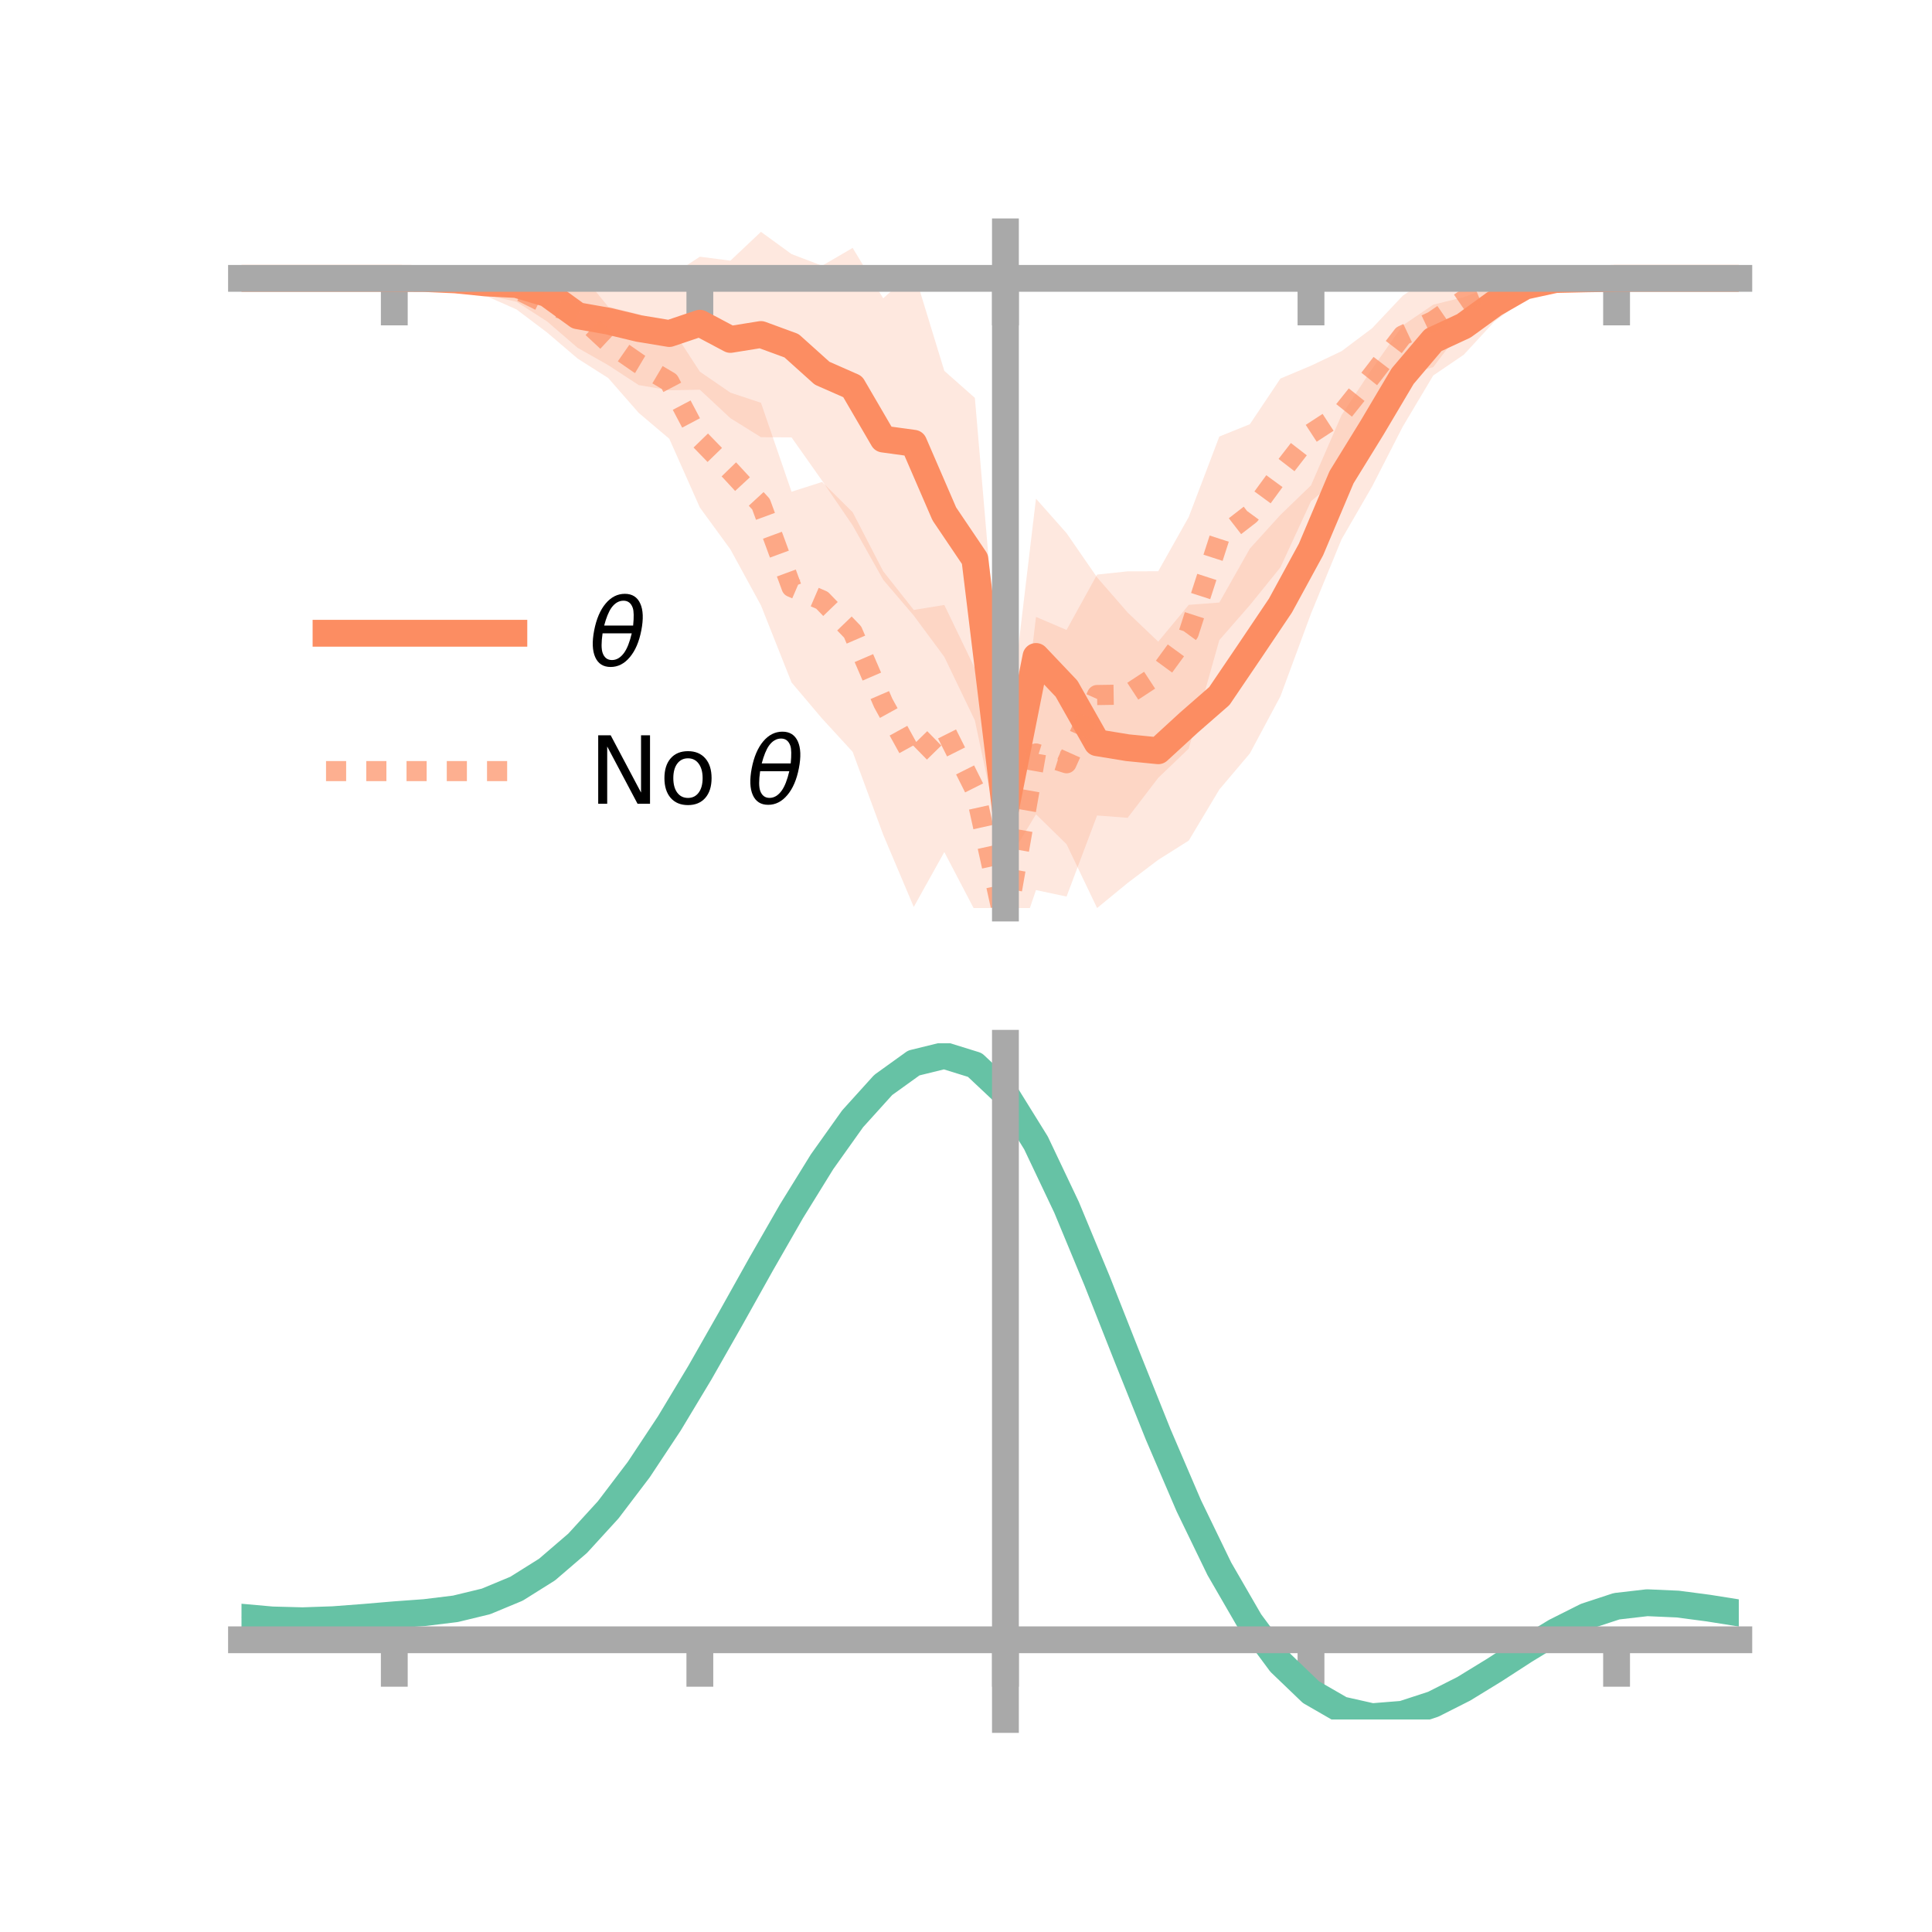 <?xml version="1.0" encoding="utf-8" standalone="no"?>
<!DOCTYPE svg PUBLIC "-//W3C//DTD SVG 1.1//EN"
  "http://www.w3.org/Graphics/SVG/1.1/DTD/svg11.dtd">
<!-- Created with matplotlib (https://matplotlib.org/) -->
<svg height="144pt" version="1.1" viewBox="0 0 144 144" width="144pt" xmlns="http://www.w3.org/2000/svg" xmlns:xlink="http://www.w3.org/1999/xlink">
 <defs>
  <style type="text/css">*{stroke-linecap:butt;stroke-linejoin:round;}</style>
 </defs>
 <g id="figure_1">
  <g id="patch_1">
   <path d="M 0 144 
L 144 144 
L 144 0 
L 0 0 
z
" style="fill:none;"/>
  </g>
  <g id="axes_1">
   <g id="patch_2">
    <path d="M 18 67.68 
L 129.6 67.68 
L 129.6 17.28 
L 18 17.28 
z
" style="fill:none;"/>
   </g>
   <g id="PolyCollection_1">
    <path clip-path="url(#pe5551b68d8)" d="M 18 20.748 
L 18 20.748 
L 20.278 20.748 
L 22.555 20.748 
L 24.833 20.748 
L 27.11 20.748 
L 29.388 20.748 
L 31.665 20.589 
L 33.943 20.368 
L 36.22 20.212 
L 38.498 19.917 
L 40.776 19.805 
L 43.053 21.142 
L 45.331 20.655 
L 47.608 20.262 
L 49.886 20.627 
L 52.163 19.134 
L 54.441 19.428 
L 56.718 17.28 
L 58.996 18.937 
L 61.273 19.807 
L 63.551 18.478 
L 65.829 22.236 
L 68.106 20.195 
L 70.384 27.644 
L 72.661 29.655 
L 74.939 56.273 
L 77.216 37.168 
L 79.494 39.738 
L 81.771 43.037 
L 84.049 45.653 
L 86.327 47.825 
L 88.604 45.082 
L 90.882 44.909 
L 93.159 40.888 
L 95.437 38.375 
L 97.714 36.177 
L 99.992 30.938 
L 102.269 27.488 
L 104.547 24.261 
L 106.824 22.71 
L 109.102 22.145 
L 111.38 21.307 
L 113.657 20.397 
L 115.935 20.274 
L 118.212 20.662 
L 120.49 20.748 
L 122.767 20.748 
L 125.045 20.748 
L 127.322 20.748 
L 129.6 20.748 
L 129.6 20.748 
L 129.6 20.748 
L 127.322 20.748 
L 125.045 20.748 
L 122.767 20.748 
L 120.49 20.749 
L 118.212 20.905 
L 115.935 21.395 
L 113.657 22.267 
L 111.38 23.969 
L 109.102 26.439 
L 106.824 27.988 
L 104.547 31.809 
L 102.269 36.259 
L 99.992 40.197 
L 97.714 45.735 
L 95.437 51.896 
L 93.159 56.154 
L 90.882 58.848 
L 88.604 62.652 
L 86.327 64.089 
L 84.049 65.81 
L 81.771 67.68 
L 79.494 62.922 
L 77.216 60.692 
L 74.939 64.461 
L 72.661 53.694 
L 70.384 48.961 
L 68.106 45.881 
L 65.829 43.215 
L 63.551 39.16 
L 61.273 35.825 
L 58.996 32.601 
L 56.718 32.586 
L 54.441 31.17 
L 52.163 29.047 
L 49.886 29.091 
L 47.608 28.702 
L 45.331 27.215 
L 43.053 25.923 
L 40.776 23.958 
L 38.498 22.493 
L 36.22 21.973 
L 33.943 21.355 
L 31.665 20.931 
L 29.388 20.748 
L 27.11 20.748 
L 24.833 20.748 
L 22.555 20.748 
L 20.278 20.748 
L 18 20.748 
z
" style="fill:#fc8d62;fill-opacity:0.2;"/>
   </g>
   <g id="PolyCollection_2">
    <path clip-path="url(#pe5551b68d8)" d="M 18 20.748 
L 18 20.748 
L 20.278 20.748 
L 22.555 20.748 
L 24.833 20.748 
L 27.11 20.748 
L 29.388 20.748 
L 31.665 20.587 
L 33.943 20.349 
L 36.22 20.098 
L 38.498 20.037 
L 40.776 20.588 
L 43.053 20.071 
L 45.331 22.857 
L 47.608 23.424 
L 49.886 24.196 
L 52.163 27.702 
L 54.441 29.265 
L 56.718 30.021 
L 58.996 36.651 
L 61.273 35.924 
L 63.551 38.175 
L 65.829 42.578 
L 68.106 45.461 
L 70.384 45.091 
L 72.661 49.816 
L 74.939 65.189 
L 77.216 45.981 
L 79.494 46.952 
L 81.771 42.827 
L 84.049 42.583 
L 86.327 42.578 
L 88.604 38.529 
L 90.882 32.537 
L 93.159 31.616 
L 95.437 28.214 
L 97.714 27.257 
L 99.992 26.174 
L 102.269 24.465 
L 104.547 22.047 
L 106.824 20.494 
L 109.102 20.364 
L 111.38 19.903 
L 113.657 20.071 
L 115.935 20.399 
L 118.212 20.443 
L 120.49 20.747 
L 122.767 20.748 
L 125.045 20.748 
L 127.322 20.748 
L 129.6 20.748 
L 129.6 20.748 
L 129.6 20.748 
L 127.322 20.748 
L 125.045 20.748 
L 122.767 20.748 
L 120.49 20.749 
L 118.212 21.074 
L 115.935 21.534 
L 113.657 22.227 
L 111.38 22.987 
L 109.102 24.364 
L 106.824 27.365 
L 104.547 27.96 
L 102.269 31.479 
L 99.992 35.472 
L 97.714 37.356 
L 95.437 42.286 
L 93.159 45.102 
L 90.882 47.708 
L 88.604 55.794 
L 86.327 57.978 
L 84.049 60.955 
L 81.771 60.781 
L 79.494 66.825 
L 77.216 66.341 
L 74.939 73.041 
L 72.661 67.864 
L 70.384 63.508 
L 68.106 67.598 
L 65.829 62.213 
L 63.551 56.037 
L 61.273 53.557 
L 58.996 50.865 
L 56.718 45.122 
L 54.441 40.949 
L 52.163 37.827 
L 49.886 32.703 
L 47.608 30.775 
L 45.331 28.174 
L 43.053 26.727 
L 40.776 24.782 
L 38.498 23.063 
L 36.22 22.054 
L 33.943 21.304 
L 31.665 20.942 
L 29.388 20.748 
L 27.11 20.748 
L 24.833 20.748 
L 22.555 20.748 
L 20.278 20.748 
L 18 20.748 
z
" style="fill:#fc8d62;fill-opacity:0.2;"/>
   </g>
   <g id="matplotlib.axis_1">
    <g id="xtick_1">
     <g id="line2d_1">
      <defs>
       <path d="M 0 0 
L 0 3.5 
" id="m215ebbcba0" style="stroke:#a9a9a9;stroke-width:2;"/>
      </defs>
      <g>
       <use style="fill:#a9a9a9;stroke:#a9a9a9;stroke-width:2;" x="29.388" xlink:href="#m215ebbcba0" y="20.748"/>
      </g>
     </g>
    </g>
    <g id="xtick_2">
     <g id="line2d_2">
      <g>
       <use style="fill:#a9a9a9;stroke:#a9a9a9;stroke-width:2;" x="52.163" xlink:href="#m215ebbcba0" y="20.748"/>
      </g>
     </g>
    </g>
    <g id="xtick_3">
     <g id="line2d_3">
      <g>
       <use style="fill:#a9a9a9;stroke:#a9a9a9;stroke-width:2;" x="74.939" xlink:href="#m215ebbcba0" y="20.748"/>
      </g>
     </g>
    </g>
    <g id="xtick_4">
     <g id="line2d_4">
      <g>
       <use style="fill:#a9a9a9;stroke:#a9a9a9;stroke-width:2;" x="97.714" xlink:href="#m215ebbcba0" y="20.748"/>
      </g>
     </g>
    </g>
    <g id="xtick_5">
     <g id="line2d_5">
      <g>
       <use style="fill:#a9a9a9;stroke:#a9a9a9;stroke-width:2;" x="120.49" xlink:href="#m215ebbcba0" y="20.748"/>
      </g>
     </g>
    </g>
   </g>
   <g id="matplotlib.axis_2"/>
   <g id="line2d_6">
    <path clip-path="url(#pe5551b68d8)" d="M 18 20.748 
L 20.278 20.748 
L 22.555 20.748 
L 24.833 20.748 
L 27.11 20.748 
L 29.388 20.748 
L 31.665 20.76 
L 33.943 20.862 
L 36.22 21.092 
L 38.498 21.205 
L 40.776 21.881 
L 43.053 23.532 
L 45.331 23.935 
L 47.608 24.482 
L 49.886 24.859 
L 52.163 24.09 
L 54.441 25.299 
L 56.718 24.933 
L 58.996 25.769 
L 61.273 27.816 
L 63.551 28.819 
L 65.829 32.725 
L 68.106 33.038 
L 70.384 38.302 
L 72.661 41.675 
L 74.939 60.367 
L 77.216 48.93 
L 79.494 51.33 
L 81.771 55.358 
L 84.049 55.731 
L 86.327 55.957 
L 88.604 53.867 
L 90.882 51.879 
L 93.159 48.521 
L 95.437 45.135 
L 97.714 40.956 
L 99.992 35.567 
L 102.269 31.874 
L 104.547 28.035 
L 106.824 25.349 
L 109.102 24.292 
L 111.38 22.638 
L 113.657 21.332 
L 115.935 20.835 
L 118.212 20.784 
L 120.49 20.748 
L 122.767 20.748 
L 125.045 20.748 
L 127.322 20.748 
L 129.6 20.748 
" style="fill:none;stroke:#fc8d62;stroke-linecap:square;stroke-width:2;"/>
   </g>
   <g id="line2d_7">
    <path clip-path="url(#pe5551b68d8)" d="M 18 20.748 
L 20.278 20.748 
L 22.555 20.748 
L 24.833 20.748 
L 27.11 20.748 
L 29.388 20.748 
L 31.665 20.765 
L 33.943 20.826 
L 36.22 21.076 
L 38.498 21.55 
L 40.776 22.685 
L 43.053 23.399 
L 45.331 25.516 
L 47.608 27.099 
L 49.886 28.449 
L 52.163 32.764 
L 54.441 35.107 
L 56.718 37.572 
L 58.996 43.758 
L 61.273 44.741 
L 63.551 47.106 
L 65.829 52.395 
L 68.106 56.529 
L 70.384 54.3 
L 72.661 58.84 
L 74.939 69.115 
L 77.216 56.161 
L 79.494 56.888 
L 81.771 51.804 
L 84.049 51.769 
L 86.327 50.278 
L 88.604 47.161 
L 90.882 40.122 
L 93.159 38.359 
L 95.437 35.25 
L 97.714 32.307 
L 99.992 30.823 
L 102.269 27.972 
L 104.547 25.003 
L 106.824 23.93 
L 109.102 22.364 
L 111.38 21.445 
L 113.657 21.149 
L 115.935 20.966 
L 118.212 20.759 
L 120.49 20.748 
L 122.767 20.748 
L 125.045 20.748 
L 127.322 20.748 
L 129.6 20.748 
" style="fill:none;stroke:#fc8d62;stroke-dasharray:1.5,1.5;stroke-dashoffset:0;stroke-opacity:0.7;stroke-width:1.5;"/>
   </g>
   <g id="patch_3">
    <path d="M 74.939 67.68 
L 74.939 17.28 
" style="fill:none;stroke:#a9a9a9;stroke-linecap:square;stroke-linejoin:miter;stroke-width:2;"/>
   </g>
   <g id="patch_4">
    <path d="M 129.6 67.68 
L 129.6 17.28 
" style="fill:none;"/>
   </g>
   <g id="patch_5">
    <path d="M 18 20.748 
L 129.6 20.748 
" style="fill:none;stroke:#a9a9a9;stroke-linecap:square;stroke-linejoin:miter;stroke-width:2;"/>
   </g>
   <g id="patch_6">
    <path d="M 18 17.28 
L 129.6 17.28 
" style="fill:none;"/>
   </g>
   <g id="legend_1">
    <g id="line2d_8">
     <path d="M 24.3 47.2 
L 38.3 47.2 
" style="fill:none;stroke:#fc8d62;stroke-linecap:square;stroke-width:2;"/>
    </g>
    <g id="line2d_9"/>
    <g id="text_1">
     <!-- $\theta$ -->
     <g transform="translate(43.9 49.65)scale(0.07 -0.07)">
      <defs>
       <path d="M 45.516 34.672 
L 14.453 34.672 
Q 12.359 20.062 14.5 13.875 
Q 17.188 6.25 24.469 6.25 
Q 31.781 6.25 37.359 13.922 
Q 42.234 20.656 45.516 34.672 
z
M 47.016 42.969 
Q 48.344 56.844 46.625 61.719 
Q 43.953 69.438 36.766 69.438 
Q 29.297 69.438 23.828 61.812 
Q 19.531 55.672 16.156 42.969 
z
M 38.188 76.766 
Q 49.906 76.766 54.594 66.406 
Q 59.281 56.109 55.719 37.844 
Q 52.203 19.625 43.453 9.281 
Q 34.766 -1.125 23.047 -1.125 
Q 11.281 -1.125 6.641 9.281 
Q 2 19.625 5.516 37.844 
Q 9.078 56.109 17.719 66.406 
Q 26.422 76.766 38.188 76.766 
z
" id="DejaVuSans-Oblique-952"/>
      </defs>
      <use transform="translate(0 0.234)" xlink:href="#DejaVuSans-Oblique-952"/>
     </g>
    </g>
    <g id="line2d_10">
     <path d="M 24.3 57.474 
L 38.3 57.474 
" style="fill:none;stroke:#fc8d62;stroke-dasharray:1.5,1.5;stroke-dashoffset:0;stroke-opacity:0.7;stroke-width:1.5;"/>
    </g>
    <g id="line2d_11"/>
    <g id="text_2">
     <!-- No $\theta$ -->
     <g transform="translate(43.9 59.924)scale(0.07 -0.07)">
      <defs>
       <path d="M 9.812 72.906 
L 23.094 72.906 
L 55.422 11.922 
L 55.422 72.906 
L 64.984 72.906 
L 64.984 0 
L 51.703 0 
L 19.391 60.984 
L 19.391 0 
L 9.812 0 
z
" id="DejaVuSans-78"/>
       <path d="M 30.609 48.391 
Q 23.391 48.391 19.188 42.75 
Q 14.984 37.109 14.984 27.297 
Q 14.984 17.484 19.156 11.844 
Q 23.344 6.203 30.609 6.203 
Q 37.797 6.203 41.984 11.859 
Q 46.188 17.531 46.188 27.297 
Q 46.188 37.016 41.984 42.703 
Q 37.797 48.391 30.609 48.391 
z
M 30.609 56 
Q 42.328 56 49.016 48.375 
Q 55.719 40.766 55.719 27.297 
Q 55.719 13.875 49.016 6.219 
Q 42.328 -1.422 30.609 -1.422 
Q 18.844 -1.422 12.172 6.219 
Q 5.516 13.875 5.516 27.297 
Q 5.516 40.766 12.172 48.375 
Q 18.844 56 30.609 56 
z
" id="DejaVuSans-111"/>
       <path id="DejaVuSans-32"/>
      </defs>
      <use transform="translate(0 0.234)" xlink:href="#DejaVuSans-78"/>
      <use transform="translate(74.805 0.234)" xlink:href="#DejaVuSans-111"/>
      <use transform="translate(135.986 0.234)" xlink:href="#DejaVuSans-32"/>
      <use transform="translate(167.773 0.234)" xlink:href="#DejaVuSans-Oblique-952"/>
     </g>
    </g>
   </g>
  </g>
  <g id="axes_2">
   <g id="patch_7">
    <path d="M 18 128.16 
L 129.6 128.16 
L 129.6 77.76 
L 18 77.76 
z
" style="fill:none;"/>
   </g>
   <g id="PolyCollection_3">
    <path clip-path="url(#p0cc82345f1)" d="M 18 120.577 
L 18 120.497 
L 20.278 120.71 
L 22.555 120.771 
L 24.833 120.686 
L 27.11 120.504 
L 29.388 120.302 
L 31.665 120.129 
L 33.943 119.846 
L 36.22 119.289 
L 38.498 118.333 
L 40.776 116.884 
L 43.053 114.892 
L 45.331 112.347 
L 47.608 109.281 
L 49.886 105.763 
L 52.163 101.892 
L 54.441 97.799 
L 56.718 93.638 
L 58.996 89.584 
L 61.273 85.825 
L 63.551 82.562 
L 65.829 79.995 
L 68.106 78.329 
L 70.384 77.76 
L 72.661 78.477 
L 74.939 80.65 
L 77.216 84.367 
L 79.494 89.23 
L 81.771 94.793 
L 84.049 100.641 
L 86.327 106.41 
L 88.604 111.8 
L 90.882 116.576 
L 93.159 120.573 
L 95.437 123.693 
L 97.714 125.903 
L 99.992 127.227 
L 102.269 127.744 
L 104.547 127.566 
L 106.824 126.833 
L 109.102 125.699 
L 111.38 124.326 
L 113.657 122.877 
L 115.935 121.512 
L 118.212 120.384 
L 120.49 119.642 
L 122.767 119.381 
L 125.045 119.486 
L 127.322 119.794 
L 129.6 120.167 
L 129.6 120.271 
L 129.6 120.271 
L 127.322 119.921 
L 125.045 119.629 
L 122.767 119.535 
L 120.49 119.8 
L 118.212 120.555 
L 115.935 121.715 
L 113.657 123.127 
L 111.38 124.628 
L 109.102 126.048 
L 106.824 127.217 
L 104.547 127.972 
L 102.269 128.16 
L 99.992 127.651 
L 97.714 126.347 
L 95.437 124.188 
L 93.159 121.155 
L 90.882 117.281 
L 88.604 112.654 
L 86.327 107.43 
L 84.049 101.831 
L 81.771 96.148 
L 79.494 90.735 
L 77.216 86.001 
L 74.939 82.382 
L 72.661 80.272 
L 70.384 79.578 
L 68.106 80.129 
L 65.829 81.739 
L 63.551 84.213 
L 61.273 87.352 
L 58.996 90.96 
L 56.718 94.845 
L 54.441 98.826 
L 52.163 102.737 
L 49.886 106.433 
L 47.608 109.793 
L 45.331 112.724 
L 43.053 115.164 
L 40.776 117.086 
L 38.498 118.495 
L 36.22 119.433 
L 33.943 119.978 
L 31.665 120.252 
L 29.388 120.413 
L 27.11 120.598 
L 24.833 120.761 
L 22.555 120.831 
L 20.278 120.772 
L 18 120.577 
z
" style="fill:#66c2a5;fill-opacity:0.2;"/>
   </g>
   <g id="matplotlib.axis_3">
    <g id="xtick_6">
     <g id="line2d_12">
      <g>
       <use style="fill:#a9a9a9;stroke:#a9a9a9;stroke-width:2;" x="29.388" xlink:href="#m215ebbcba0" y="122.219"/>
      </g>
     </g>
    </g>
    <g id="xtick_7">
     <g id="line2d_13">
      <g>
       <use style="fill:#a9a9a9;stroke:#a9a9a9;stroke-width:2;" x="52.163" xlink:href="#m215ebbcba0" y="122.219"/>
      </g>
     </g>
    </g>
    <g id="xtick_8">
     <g id="line2d_14">
      <g>
       <use style="fill:#a9a9a9;stroke:#a9a9a9;stroke-width:2;" x="74.939" xlink:href="#m215ebbcba0" y="122.219"/>
      </g>
     </g>
    </g>
    <g id="xtick_9">
     <g id="line2d_15">
      <g>
       <use style="fill:#a9a9a9;stroke:#a9a9a9;stroke-width:2;" x="97.714" xlink:href="#m215ebbcba0" y="122.219"/>
      </g>
     </g>
    </g>
    <g id="xtick_10">
     <g id="line2d_16">
      <g>
       <use style="fill:#a9a9a9;stroke:#a9a9a9;stroke-width:2;" x="120.49" xlink:href="#m215ebbcba0" y="122.219"/>
      </g>
     </g>
    </g>
   </g>
   <g id="matplotlib.axis_4"/>
   <g id="line2d_17">
    <path clip-path="url(#p0cc82345f1)" d="M 18 120.537 
L 20.278 120.741 
L 22.555 120.801 
L 24.833 120.723 
L 27.11 120.551 
L 29.388 120.357 
L 31.665 120.191 
L 33.943 119.912 
L 36.22 119.361 
L 38.498 118.414 
L 40.776 116.985 
L 43.053 115.028 
L 45.331 112.535 
L 47.608 109.537 
L 49.886 106.098 
L 52.163 102.315 
L 54.441 98.313 
L 56.718 94.242 
L 58.996 90.272 
L 61.273 86.589 
L 63.551 83.387 
L 65.829 80.867 
L 68.106 79.229 
L 70.384 78.669 
L 72.661 79.375 
L 74.939 81.516 
L 77.216 85.184 
L 79.494 89.982 
L 81.771 95.47 
L 84.049 101.236 
L 86.327 106.92 
L 88.604 112.227 
L 90.882 116.928 
L 93.159 120.864 
L 95.437 123.941 
L 97.714 126.125 
L 99.992 127.439 
L 102.269 127.952 
L 104.547 127.769 
L 106.824 127.025 
L 109.102 125.873 
L 111.38 124.477 
L 113.657 123.002 
L 115.935 121.614 
L 118.212 120.47 
L 120.49 119.721 
L 122.767 119.458 
L 125.045 119.558 
L 127.322 119.857 
L 129.6 120.219 
" style="fill:none;stroke:#66c2a5;stroke-linecap:square;stroke-width:2;"/>
   </g>
   <g id="patch_8">
    <path d="M 74.939 128.16 
L 74.939 77.76 
" style="fill:none;stroke:#a9a9a9;stroke-linecap:square;stroke-linejoin:miter;stroke-width:2;"/>
   </g>
   <g id="patch_9">
    <path d="M 129.6 128.16 
L 129.6 77.76 
" style="fill:none;"/>
   </g>
   <g id="patch_10">
    <path d="M 18 122.219 
L 129.6 122.219 
" style="fill:none;stroke:#a9a9a9;stroke-linecap:square;stroke-linejoin:miter;stroke-width:2;"/>
   </g>
   <g id="patch_11">
    <path d="M 18 77.76 
L 129.6 77.76 
" style="fill:none;"/>
   </g>
  </g>
 </g>
 <defs>
  <clipPath id="pe5551b68d8">
   <rect height="50.4" width="111.6" x="18" y="17.28"/>
  </clipPath>
  <clipPath id="p0cc82345f1">
   <rect height="50.4" width="111.6" x="18" y="77.76"/>
  </clipPath>
 </defs>
</svg>
